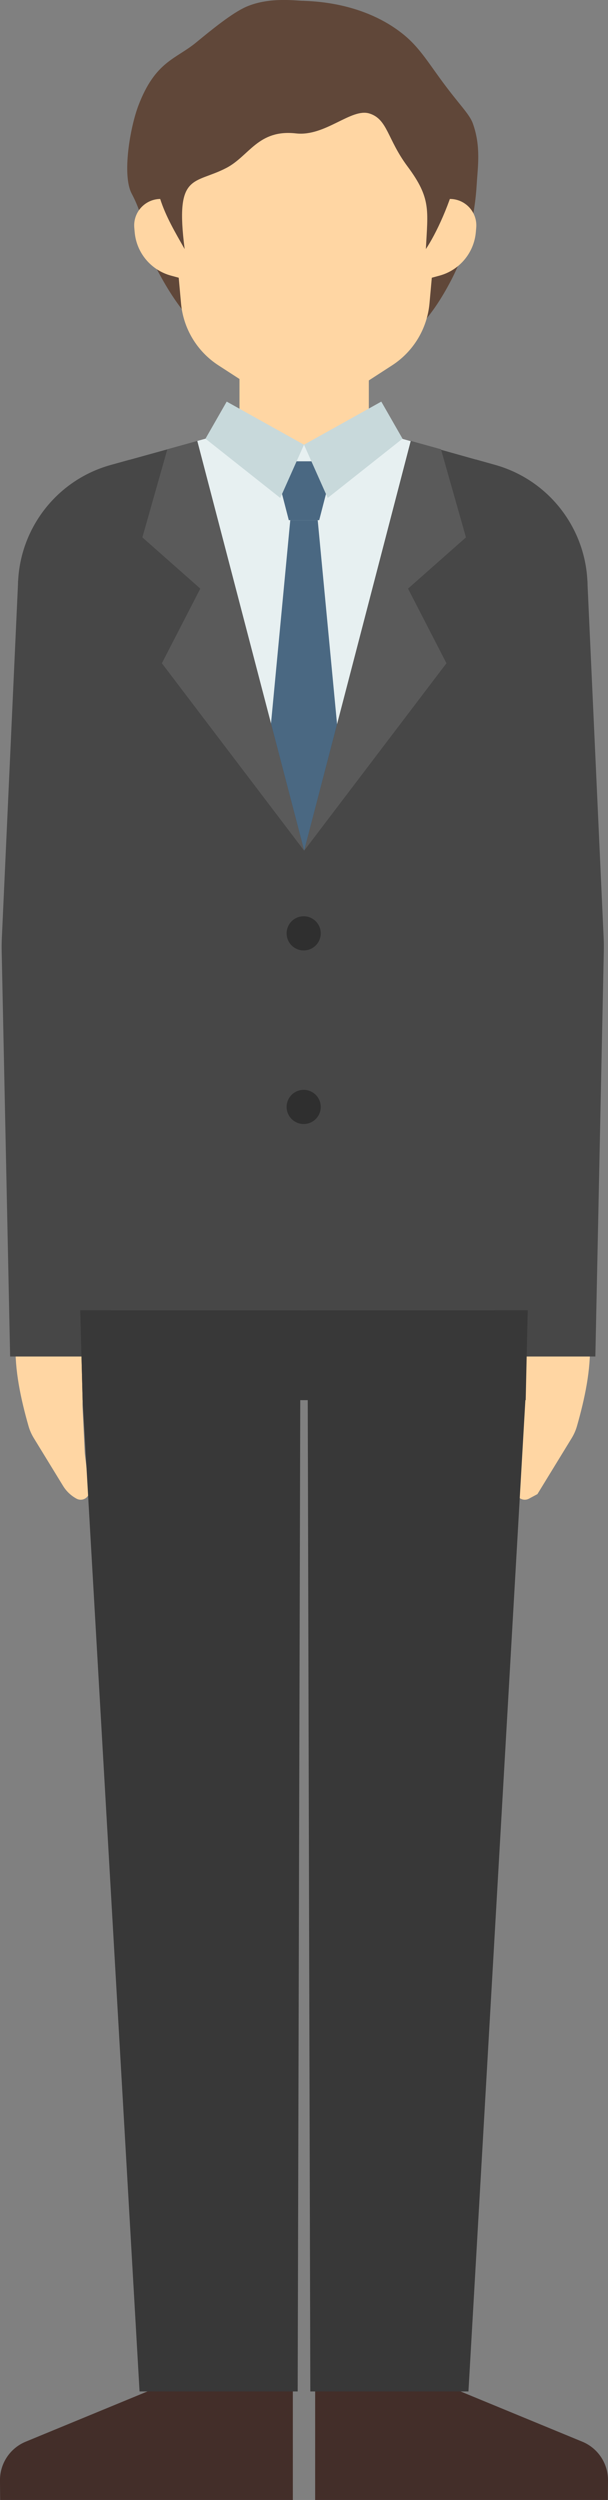 <?xml version="1.0" encoding="UTF-8"?>
<svg id="Calque_2" data-name="Calque 2" xmlns="http://www.w3.org/2000/svg" viewBox="0 0 346.28 1422.08">
  <rect x="0" y="0" width="346.28" height="1422.08" fill="#808080" stroke="none"/>
  <defs>
    <style>
      .cls-1 {
        fill: #2f2f2f;
      }

      .cls-1, .cls-2, .cls-3, .cls-4, .cls-5, .cls-6, .cls-7, .cls-8, .cls-9, .cls-10 {
        fill-rule: evenodd;
      }

      .cls-2 {
        fill: #604739;
      }

      .cls-11, .cls-7 {
        fill: #ffd6a3;
      }

      .cls-3 {
        fill: #5a5a5a;
      }

      .cls-4 {
        fill: #e7f0f1;
      }

      .cls-5 {
        fill: #c8d9db;
      }

      .cls-6 {
        fill: #383838;
      }

      .cls-8 {
        fill: #432e29;
      }

      .cls-9 {
        fill: #474747;
      }

      .cls-10 {
        fill: #4a6882;
      }
    </style>
  </defs>
  <g id="Layer_1" data-name="Layer 1">
    <path class="cls-2" d="M173.05.47c5.11.28,34.22.65,57.14,19.47,8.14,6.69,13.21,14.76,20.39,24.64,10.98,15.12,16.7,20,18.76,25.75,4.68,13.09,2.73,24.8,2.17,34.48-.99,17.3-5.22,36.74-14.68,54.82-21.97,42.03-44.52,45.72-83.78,52.21-39.26-6.49-61.72-16.63-83.69-58.67-9.63-18.43-4.64-24.59-14.38-43.07-5.53-10.49-.93-37.55,3.87-50.13,9.61-25.14,21.22-26.25,32.81-35.77,8.58-7.04,20.62-16.93,28.77-20.43,13.64-5.84,29.42-3.14,32.62-3.32Z"/>
    <path class="cls-7" d="M252.83,81.59s-5.21,57.71-8.21,90.93c-1.3,14.43-9.16,27.45-21.31,35.31-9.31,6.03-20.47,13.25-29.83,19.31-11.94,7.73-27.3,7.73-39.24,0-9.36-6.07-20.52-13.28-29.83-19.31-12.15-7.87-20.01-20.88-21.31-35.31-3-33.21-8.21-90.93-8.21-90.93l100.42-42.05,57.53,42.05Z"/>
    <path class="cls-7" d="M251.51,113.94c4.81-1.61,10.1-.67,14.08,2.49,3.97,3.14,6.09,8.08,5.64,13.12-.08.86-.15,1.71-.23,2.58-1.05,11.73-9.3,21.57-20.68,24.66-5.16,1.39-9.35,2.54-9.35,2.54l3.88-43.18s2.82-.94,6.67-2.2Z"/>
    <path class="cls-7" d="M96.2,113.94c-4.81-1.61-10.1-.67-14.08,2.49-3.97,3.14-6.09,8.08-5.64,13.12.08.86.15,1.71.23,2.58,1.05,11.73,9.3,21.57,20.68,24.66,5.16,1.39,9.35,2.54,9.35,2.54l-3.88-43.18s-2.82-.94-6.67-2.2Z"/>
    <path class="cls-2" d="M210.42,64.57c-10.37-3.28-25.18,13.21-41.84,11.32-21.59-2.43-26.56,12.81-39.63,19.63-18.39,9.6-29.42,2.4-23.78,46.18-10.46-18.49-22.1-36.87-14.23-63.46,12.87-43.5,45.25-65.95,97.57-60.5,47.23,4.9,77.34,58.72,72.59,78.99-4.46,19.03-12.93,36.57-18.55,44.96,1.13-22.21,3.07-28.88-10.5-47.08-11.53-15.47-11.24-26.76-21.62-30.04Z"/>
    <path class="cls-7" d="M335.93,764.01c.68,14.96-2.91,31.77-7.31,47.17-.69,2.42-1.71,4.73-3.02,6.88-5.26,8.59-19.52,31.86-19.52,31.86,0,0-2.2,1.18-4.82,2.59-1.64.88-3.63.78-5.17-.26-1.53-1.06-2.35-2.88-2.12-4.73.93-7.37,2.11-16.81,2.48-19.76.08-.62.13-1.22.16-1.83.2-4.07.99-20.48,1.22-25.31.04-.9.05-1.8.01-2.7-.25-6.46-1.31-33.9-1.31-33.9h39.4Z"/>
    <path class="cls-9" d="M278.89,330.39l2.83,441.25h57.36s4.18-200.2,4.81-230.54c.05-2.54.02-5.1-.09-7.66-1.29-28.22-9.27-203.06-9.27-203.06h-55.64Z"/>
    <path class="cls-7" d="M8.92,764.01c-.68,14.96,2.91,31.77,7.31,47.17.69,2.42,1.71,4.73,3.03,6.88,3.78,6.17,12.23,19.95,16.67,27.2,1.87,3.05,4.51,5.54,7.66,7.25h0c1.64.88,3.63.78,5.17-.26,1.54-1.06,2.35-2.88,2.12-4.73-.93-7.37-2.11-16.81-2.48-19.76-.08-.62-.13-1.22-.16-1.83-.2-4.07-.99-20.48-1.22-25.31-.04-.9-.05-1.8-.01-2.7.25-6.46,1.31-33.9,1.31-33.9H8.92Z"/>
    <path class="cls-9" d="M65.97,330.39l-2.83,441.25H5.77S1.59,571.44.96,541.1c-.05-2.54-.02-5.1.1-7.66,1.29-28.22,9.27-203.06,9.27-203.06h55.64Z"/>
    <polygon class="cls-6" points="300.55 745.31 299.41 796.46 47.06 796.46 45.73 745.31 300.55 745.31"/>
    <polygon class="cls-4" points="271.12 261.39 172.42 559.11 73.78 261.53 173.23 233.97 271.12 261.39"/>
    <rect class="cls-11" x="136.4" y="188.08" width="73.66" height="64.84"/>
    <path class="cls-8" d="M85.45,1359.74s-46.32,19.1-70.81,29.19c-8.93,3.68-14.72,12.41-14.65,22.06.05,5.86.09,11.09.09,11.09h166.7v-62.35h-81.33Z"/>
    <path class="cls-8" d="M260.82,1359.74s46.32,19.1,70.81,29.19c8.93,3.68,14.72,12.41,14.65,22.06-.05,5.86-.09,11.09-.09,11.09h-166.7v-62.35h81.33Z"/>
    <polygon class="cls-6" points="171.14 745.31 169.54 1360.35 79.48 1360.35 47.06 796.46 45.73 745.31 171.14 745.31"/>
    <polygon class="cls-6" points="175.14 745.31 176.74 1360.35 266.8 1360.35 299.22 796.46 300.55 745.31 175.14 745.31"/>
    <polygon class="cls-10" points="155.83 262.41 190.45 262.41 181.8 295.89 164.48 295.89 155.83 262.41"/>
    <polygon class="cls-10" points="200.74 504.43 145.54 504.43 165.32 295.89 180.95 295.89 200.74 504.43"/>
    <polygon class="cls-5" points="173.14 252.97 159.63 283.26 117.03 249.55 129.12 228.45 173.14 252.97"/>
    <polygon class="cls-5" points="173.14 252.97 186.65 283.26 229.25 249.55 217.16 228.45 173.14 252.97"/>
    <path class="cls-9" d="M45.73,745.31l-4.91-189.25-29.87-211.97c-5.06-35.88,17.27-69.94,52.19-79.62l49.21-13.63,60.89,233.06,60.67-232.94,48.01,13.46c34.72,9.72,56.93,43.59,52.03,79.3l-29.16,212.34-4.23,189.25H45.73Z"/>
    <path class="cls-1" d="M172.96,521.21c5.36,0,9.72,4.36,9.72,9.72s-4.36,9.72-9.72,9.72-9.72-4.36-9.72-9.72,4.35-9.72,9.72-9.72Z"/>
    <path class="cls-1" d="M172.96,619.95c5.36,0,9.72,4.36,9.72,9.72s-4.36,9.72-9.72,9.72-9.72-4.36-9.72-9.72,4.35-9.72,9.72-9.72Z"/>
    <polygon class="cls-3" points="95.31 255.56 81.09 305.69 114.08 334.83 92.19 377.29 173.23 483.9 112.34 250.84 95.31 255.56"/>
    <polygon class="cls-3" points="251.15 255.56 265.38 305.69 232.39 334.83 254.27 377.29 173.23 483.9 234.12 250.84 251.15 255.56"/>
  </g>
</svg>